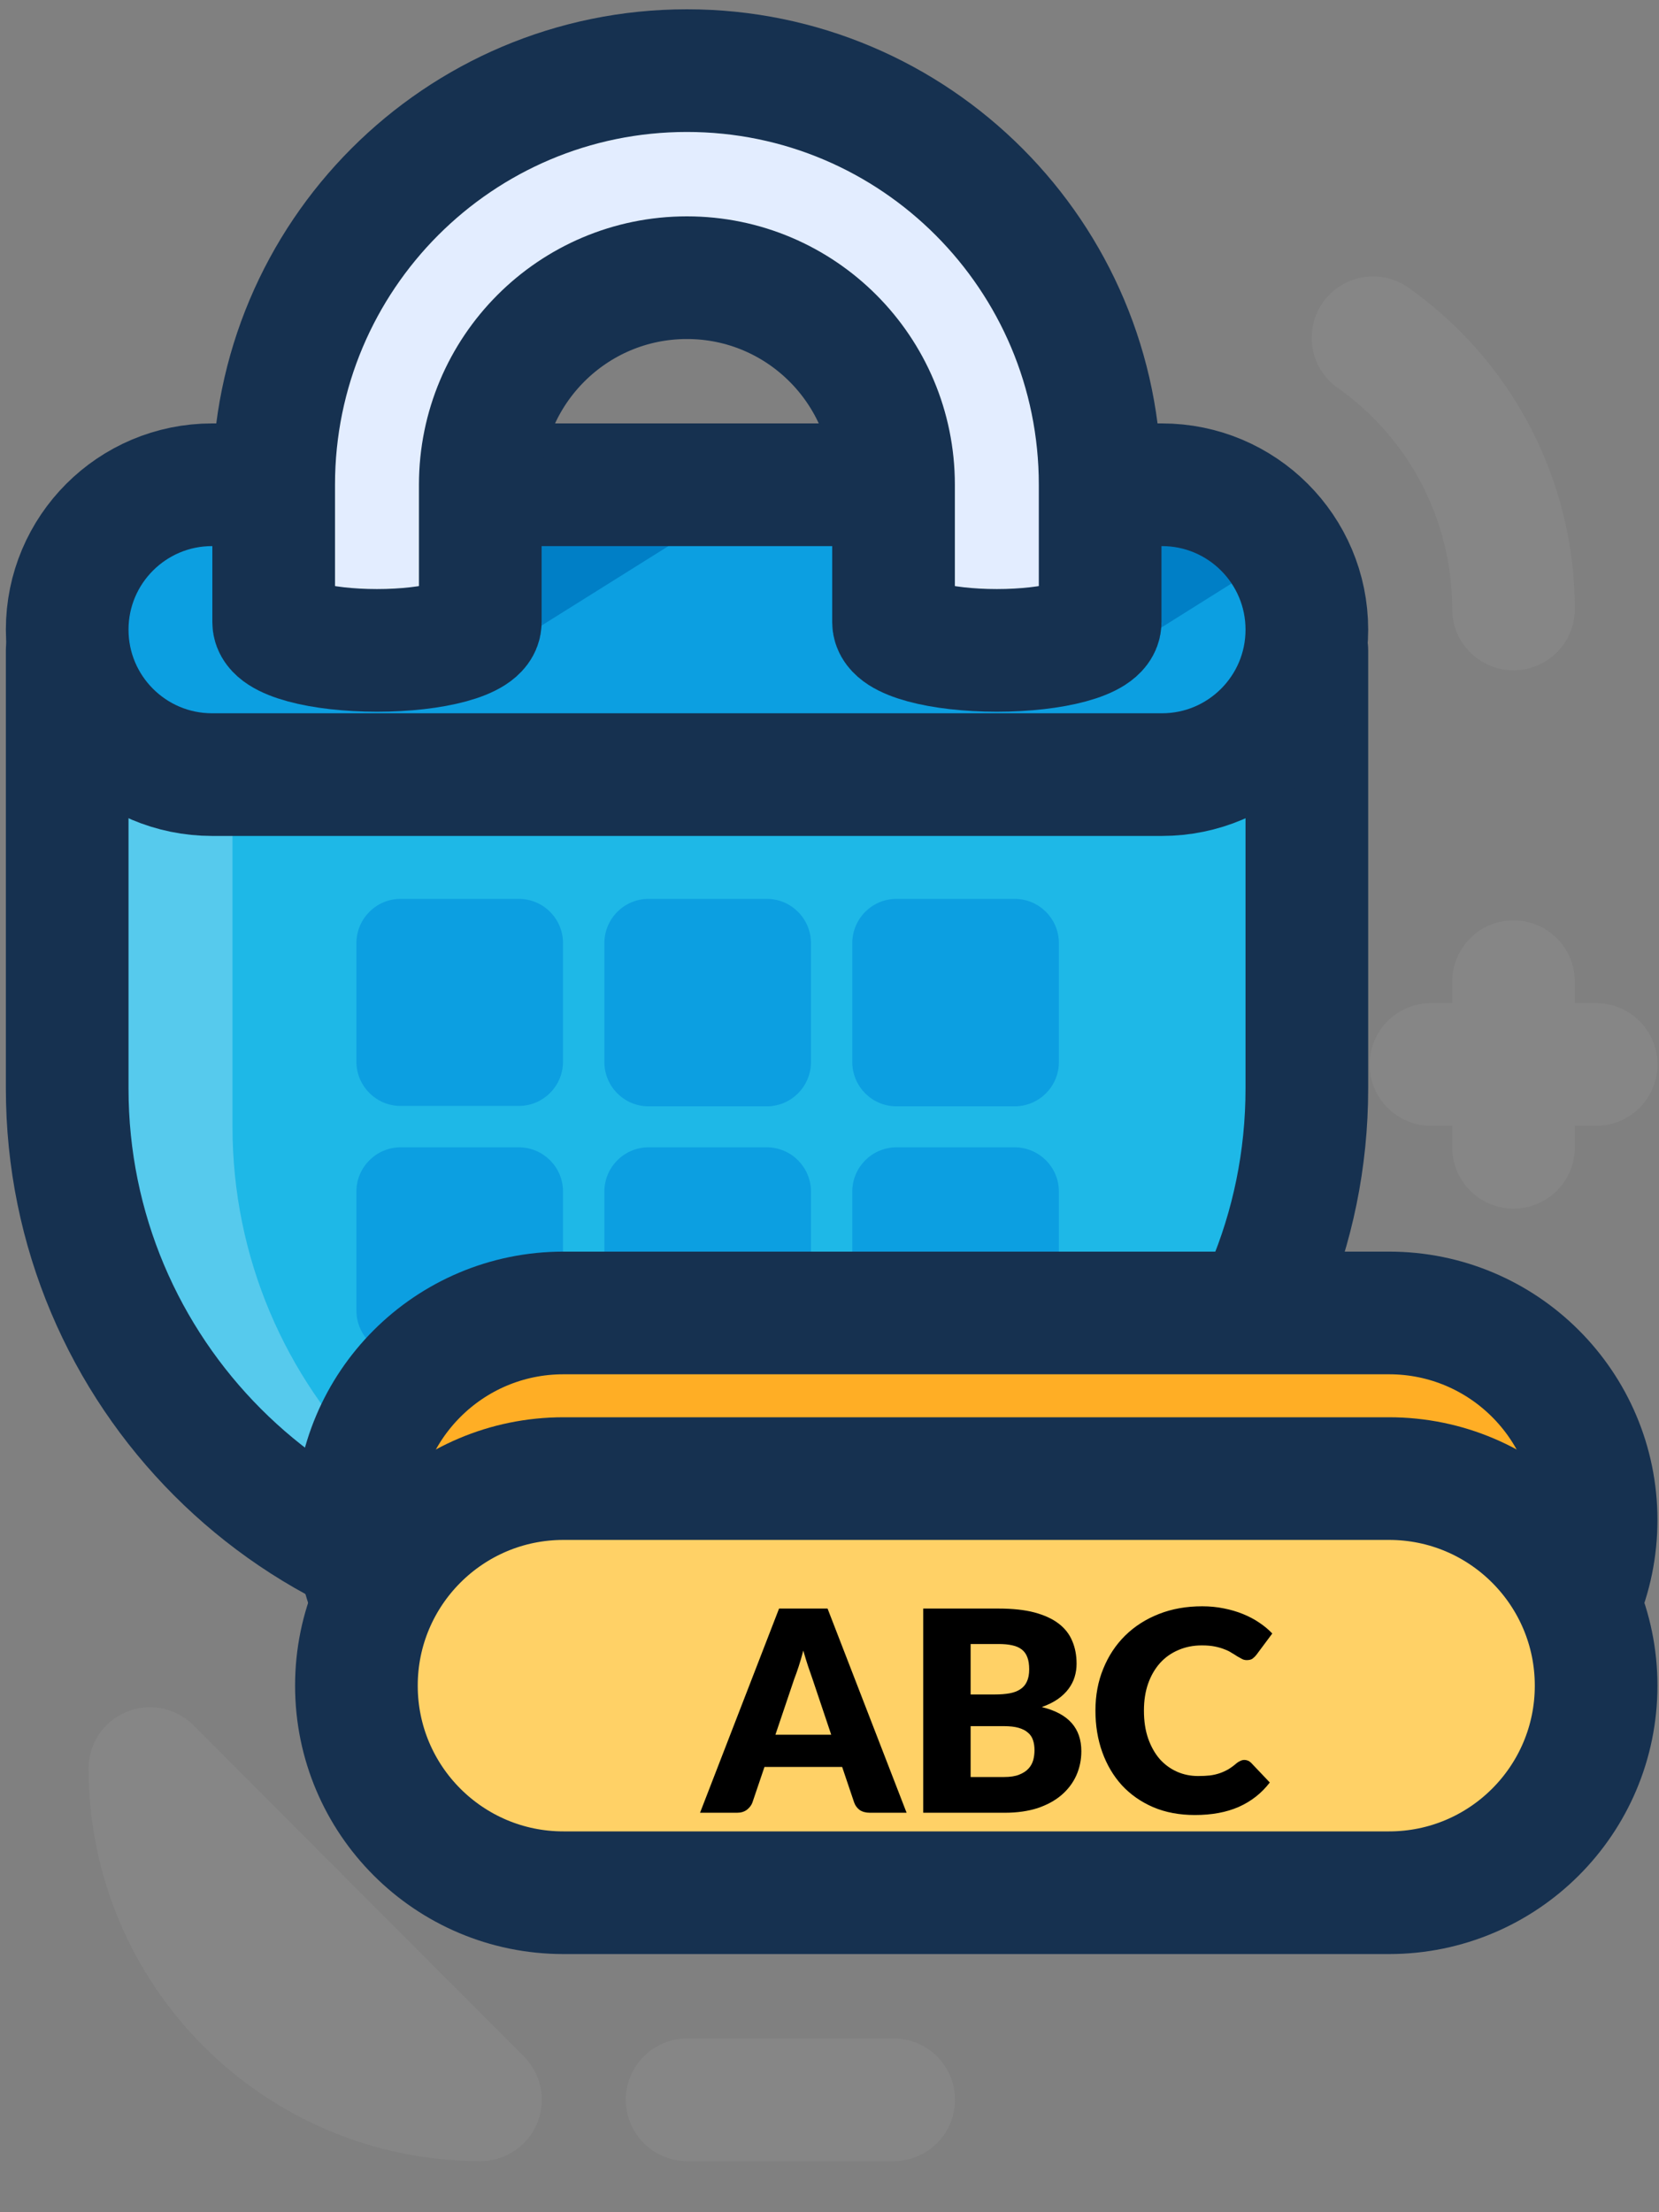 <svg viewBox="0 0 30 40" fill="none" xmlns="http://www.w3.org/2000/svg">
<rect x="0" y="0" width="30" height="40" fill="#808080" stroke="none"/>
<g clip-path="url(#clip0)">
<path fill-rule="evenodd" clip-rule="evenodd" d="M1.215 11.76H23.632V19.682C23.632 24.818 19.477 28.981 14.351 28.981H10.496C5.37 28.981 1.215 24.818 1.215 19.682V11.76Z" fill="#1EB8E7"/>
<path opacity="0.25" fill-rule="evenodd" clip-rule="evenodd" d="M4.204 14.006V20.37C4.204 25.126 8.051 28.981 12.797 28.981H10.555C5.394 28.961 1.219 24.764 1.215 19.592V11.76L4.204 14.006Z" fill="white"/>
<path fill-rule="evenodd" clip-rule="evenodd" d="M1.215 11.76H23.632V19.682C23.632 24.818 19.477 28.981 14.351 28.981H10.496C5.37 28.981 1.215 24.818 1.215 19.682V11.76Z" stroke="#163150" stroke-width="2.218" stroke-linecap="round" stroke-linejoin="round"/>
<path fill-rule="evenodd" clip-rule="evenodd" d="M23.632 11.385C23.624 12.829 22.458 13.998 21.017 14.006H3.83C2.386 14.006 1.215 12.833 1.215 11.385C1.223 9.941 2.389 8.773 3.83 8.765H21.017C22.458 8.773 23.624 9.941 23.632 11.385Z" fill="#0C9FE1"/>
<path d="M6.445 12.509V8.728H13.918L7.94 12.471L6.445 12.509ZM21.017 8.765H17.654V12.509H19.148L23.206 9.963C22.729 9.214 21.903 8.762 21.017 8.765Z" fill="#007FC6"/>
<path d="M21.011 8.765H3.836C2.388 8.765 1.215 9.938 1.215 11.385C1.215 12.833 2.388 14.006 3.836 14.006H21.011C22.459 14.006 23.632 12.833 23.632 11.385C23.632 9.938 22.459 8.765 21.011 8.765Z" stroke="#163150" stroke-width="2.218" stroke-linecap="round" stroke-linejoin="round"/>
<path d="M9.389 19.997H7.237C6.804 19.993 6.453 19.644 6.445 19.21V17.047C6.449 16.61 6.802 16.257 7.237 16.253H9.389C9.825 16.257 10.178 16.61 10.181 17.047V19.21C10.173 19.644 9.822 19.993 9.389 19.997ZM14.665 19.21V17.047C14.661 16.61 14.309 16.257 13.873 16.253H11.721C11.285 16.257 10.933 16.61 10.929 17.047V19.21C10.933 19.647 11.285 20 11.721 20.004H13.873C14.309 20 14.661 19.647 14.665 19.21ZM19.148 19.21V17.047C19.144 16.61 18.792 16.257 18.356 16.253H16.204C15.768 16.257 15.416 16.61 15.412 17.047V19.21C15.416 19.647 15.768 20 16.204 20.004H18.356C18.792 20 19.144 19.647 19.148 19.21ZM10.181 23.703V21.539C10.178 21.102 9.825 20.75 9.389 20.745H7.237C6.802 20.75 6.449 21.102 6.445 21.539V23.703C6.449 24.14 6.802 24.493 7.237 24.497H9.389C9.825 24.493 10.178 24.14 10.181 23.703ZM14.665 23.703V21.539C14.661 21.102 14.309 20.75 13.873 20.745H11.721C11.285 20.75 10.933 21.102 10.929 21.539V23.703C10.933 24.14 11.285 24.493 11.721 24.497H13.873C14.309 24.493 14.661 24.14 14.665 23.703ZM19.148 23.703V21.539C19.144 21.102 18.792 20.75 18.356 20.745H16.204C15.768 20.75 15.416 21.102 15.412 21.539V23.703C15.416 24.14 15.768 24.493 16.204 24.497H18.356C18.792 24.493 19.144 24.14 19.148 23.703Z" fill="#0C9FE1"/>
<path fill-rule="evenodd" clip-rule="evenodd" d="M4.949 11.251V8.765C4.949 4.63 8.295 1.277 12.422 1.277C16.549 1.277 19.894 4.63 19.894 8.765V11.251C19.894 11.535 19.057 11.76 18.026 11.76C16.995 11.76 16.158 11.535 16.158 11.251V8.765C16.158 6.697 14.485 5.021 12.422 5.021C10.358 5.021 8.685 6.697 8.685 8.765V11.251C8.685 11.535 7.849 11.76 6.817 11.76C5.786 11.76 4.949 11.535 4.949 11.251Z" fill="#E3EDFF"/>
<path fill-rule="evenodd" clip-rule="evenodd" d="M4.949 11.251V8.765C4.949 4.63 8.295 1.277 12.422 1.277C16.549 1.277 19.894 4.63 19.894 8.765V11.251C19.894 11.535 19.057 11.76 18.026 11.76C16.995 11.76 16.158 11.535 16.158 11.251V8.765C16.158 6.697 14.485 5.021 12.422 5.021C10.358 5.021 8.685 6.697 8.685 8.765V11.251C8.685 11.535 7.849 11.76 6.817 11.76C5.786 11.76 4.949 11.535 4.949 11.251Z" stroke="#163150" stroke-width="2.218" stroke-linecap="round" stroke-linejoin="round"/>
<path d="M25.119 23.74H10.189C8.121 23.74 6.445 25.416 6.445 27.484C6.445 29.552 8.121 31.228 10.189 31.228H25.119C27.186 31.228 28.863 29.552 28.863 27.484C28.863 25.416 27.186 23.74 25.119 23.74Z" fill="#FFAE25" stroke="#163150" stroke-width="2.218" stroke-linecap="round" stroke-linejoin="round"/>
<path d="M25.119 26.735H10.189C8.121 26.735 6.445 28.412 6.445 30.479C6.445 32.547 8.121 34.223 10.189 34.223H25.119C27.186 34.223 28.863 32.547 28.863 30.479C28.863 28.412 27.186 26.735 25.119 26.735Z" fill="#FFD166" stroke="#163150" stroke-width="2.218" stroke-linecap="round" stroke-linejoin="round"/>
<path opacity="0.4" d="M12.425 37.967H16.161M8.689 37.967C5.387 37.967 2.711 35.285 2.711 31.977L8.689 37.967Z" stroke="#8F8F8F" stroke-width="2.218" stroke-linecap="round" stroke-linejoin="round"/>
<path opacity="0.4" d="M27.369 11.012C27.37 9.06 26.422 7.23 24.828 6.107" stroke="#8F8F8F" stroke-width="2.218" stroke-linecap="round" stroke-linejoin="round"/>
<path opacity="0.4" d="M25.875 19.247H28.864M27.369 17.75V20.745V17.75Z" stroke="#8F8F8F" stroke-width="2.218" stroke-linecap="round" stroke-linejoin="round"/>
</g>
<path d="M16.394 32.777H15.73C15.656 32.777 15.594 32.76 15.545 32.727C15.498 32.691 15.465 32.646 15.446 32.592L15.229 31.949H13.824L13.606 32.592C13.589 32.64 13.556 32.683 13.508 32.722C13.459 32.759 13.399 32.777 13.328 32.777H12.659L14.088 29.085H14.965L16.394 32.777ZM14.022 31.366H15.031L14.691 30.354C14.669 30.29 14.643 30.215 14.613 30.129C14.584 30.041 14.555 29.946 14.526 29.845C14.499 29.948 14.472 30.043 14.443 30.131C14.414 30.219 14.387 30.295 14.362 30.359L14.022 31.366ZM16.695 32.777V29.085H18.053C18.309 29.085 18.526 29.108 18.705 29.155C18.884 29.203 19.03 29.27 19.143 29.356C19.256 29.442 19.338 29.547 19.389 29.67C19.442 29.793 19.468 29.931 19.468 30.083C19.468 30.166 19.456 30.246 19.432 30.324C19.409 30.4 19.371 30.472 19.321 30.539C19.27 30.607 19.205 30.669 19.126 30.724C19.046 30.779 18.951 30.826 18.839 30.866C19.082 30.925 19.262 31.022 19.379 31.155C19.496 31.287 19.554 31.457 19.554 31.665C19.554 31.822 19.523 31.968 19.463 32.103C19.402 32.238 19.312 32.357 19.194 32.458C19.077 32.558 18.933 32.636 18.761 32.694C18.588 32.749 18.391 32.777 18.17 32.777H16.695ZM17.552 31.211V32.131H18.155C18.268 32.131 18.36 32.117 18.431 32.088C18.504 32.059 18.56 32.022 18.601 31.976C18.642 31.931 18.669 31.879 18.685 31.822C18.7 31.764 18.707 31.706 18.707 31.647C18.707 31.579 18.698 31.518 18.68 31.465C18.663 31.41 18.632 31.365 18.588 31.328C18.546 31.29 18.489 31.262 18.418 31.241C18.348 31.221 18.258 31.211 18.15 31.211H17.552ZM17.552 30.638H17.998C18.092 30.638 18.178 30.631 18.254 30.618C18.33 30.604 18.394 30.581 18.446 30.547C18.5 30.513 18.541 30.467 18.568 30.408C18.597 30.348 18.611 30.274 18.611 30.184C18.611 30.097 18.6 30.024 18.578 29.967C18.556 29.907 18.522 29.86 18.477 29.825C18.431 29.789 18.373 29.764 18.302 29.749C18.233 29.733 18.15 29.726 18.053 29.726H17.552V30.638ZM22.503 31.822C22.523 31.822 22.543 31.826 22.564 31.834C22.584 31.841 22.603 31.854 22.622 31.872L22.962 32.23C22.813 32.424 22.626 32.571 22.401 32.671C22.178 32.769 21.914 32.818 21.608 32.818C21.328 32.818 21.076 32.771 20.853 32.676C20.631 32.58 20.443 32.448 20.288 32.281C20.134 32.112 20.016 31.912 19.933 31.682C19.85 31.451 19.809 31.2 19.809 30.93C19.809 30.654 19.856 30.402 19.951 30.172C20.045 29.94 20.177 29.741 20.346 29.574C20.517 29.406 20.72 29.276 20.957 29.183C21.193 29.09 21.454 29.044 21.74 29.044C21.878 29.044 22.009 29.057 22.13 29.082C22.254 29.106 22.369 29.14 22.475 29.183C22.581 29.226 22.679 29.277 22.769 29.338C22.858 29.397 22.938 29.463 23.007 29.536L22.718 29.924C22.7 29.947 22.678 29.969 22.652 29.989C22.627 30.008 22.591 30.017 22.546 30.017C22.515 30.017 22.487 30.011 22.46 29.997C22.433 29.983 22.404 29.967 22.374 29.949C22.343 29.928 22.309 29.907 22.272 29.886C22.237 29.862 22.194 29.841 22.143 29.822C22.094 29.802 22.036 29.785 21.968 29.771C21.902 29.758 21.824 29.751 21.735 29.751C21.579 29.751 21.438 29.779 21.309 29.835C21.181 29.889 21.07 29.967 20.977 30.07C20.886 30.172 20.814 30.295 20.762 30.441C20.711 30.586 20.686 30.749 20.686 30.93C20.686 31.119 20.711 31.287 20.762 31.434C20.814 31.581 20.884 31.705 20.972 31.807C21.061 31.906 21.165 31.982 21.284 32.035C21.402 32.087 21.529 32.113 21.664 32.113C21.742 32.113 21.813 32.11 21.877 32.103C21.941 32.095 22 32.081 22.054 32.063C22.11 32.044 22.162 32.02 22.211 31.992C22.262 31.961 22.313 31.924 22.363 31.88C22.384 31.863 22.406 31.85 22.429 31.84C22.453 31.828 22.477 31.822 22.503 31.822Z" fill="black"/>
<defs>
<clipPath id="clip0">
<rect width="30" height="39.173" fill="white"/>
</clipPath>
</defs>
</svg>
